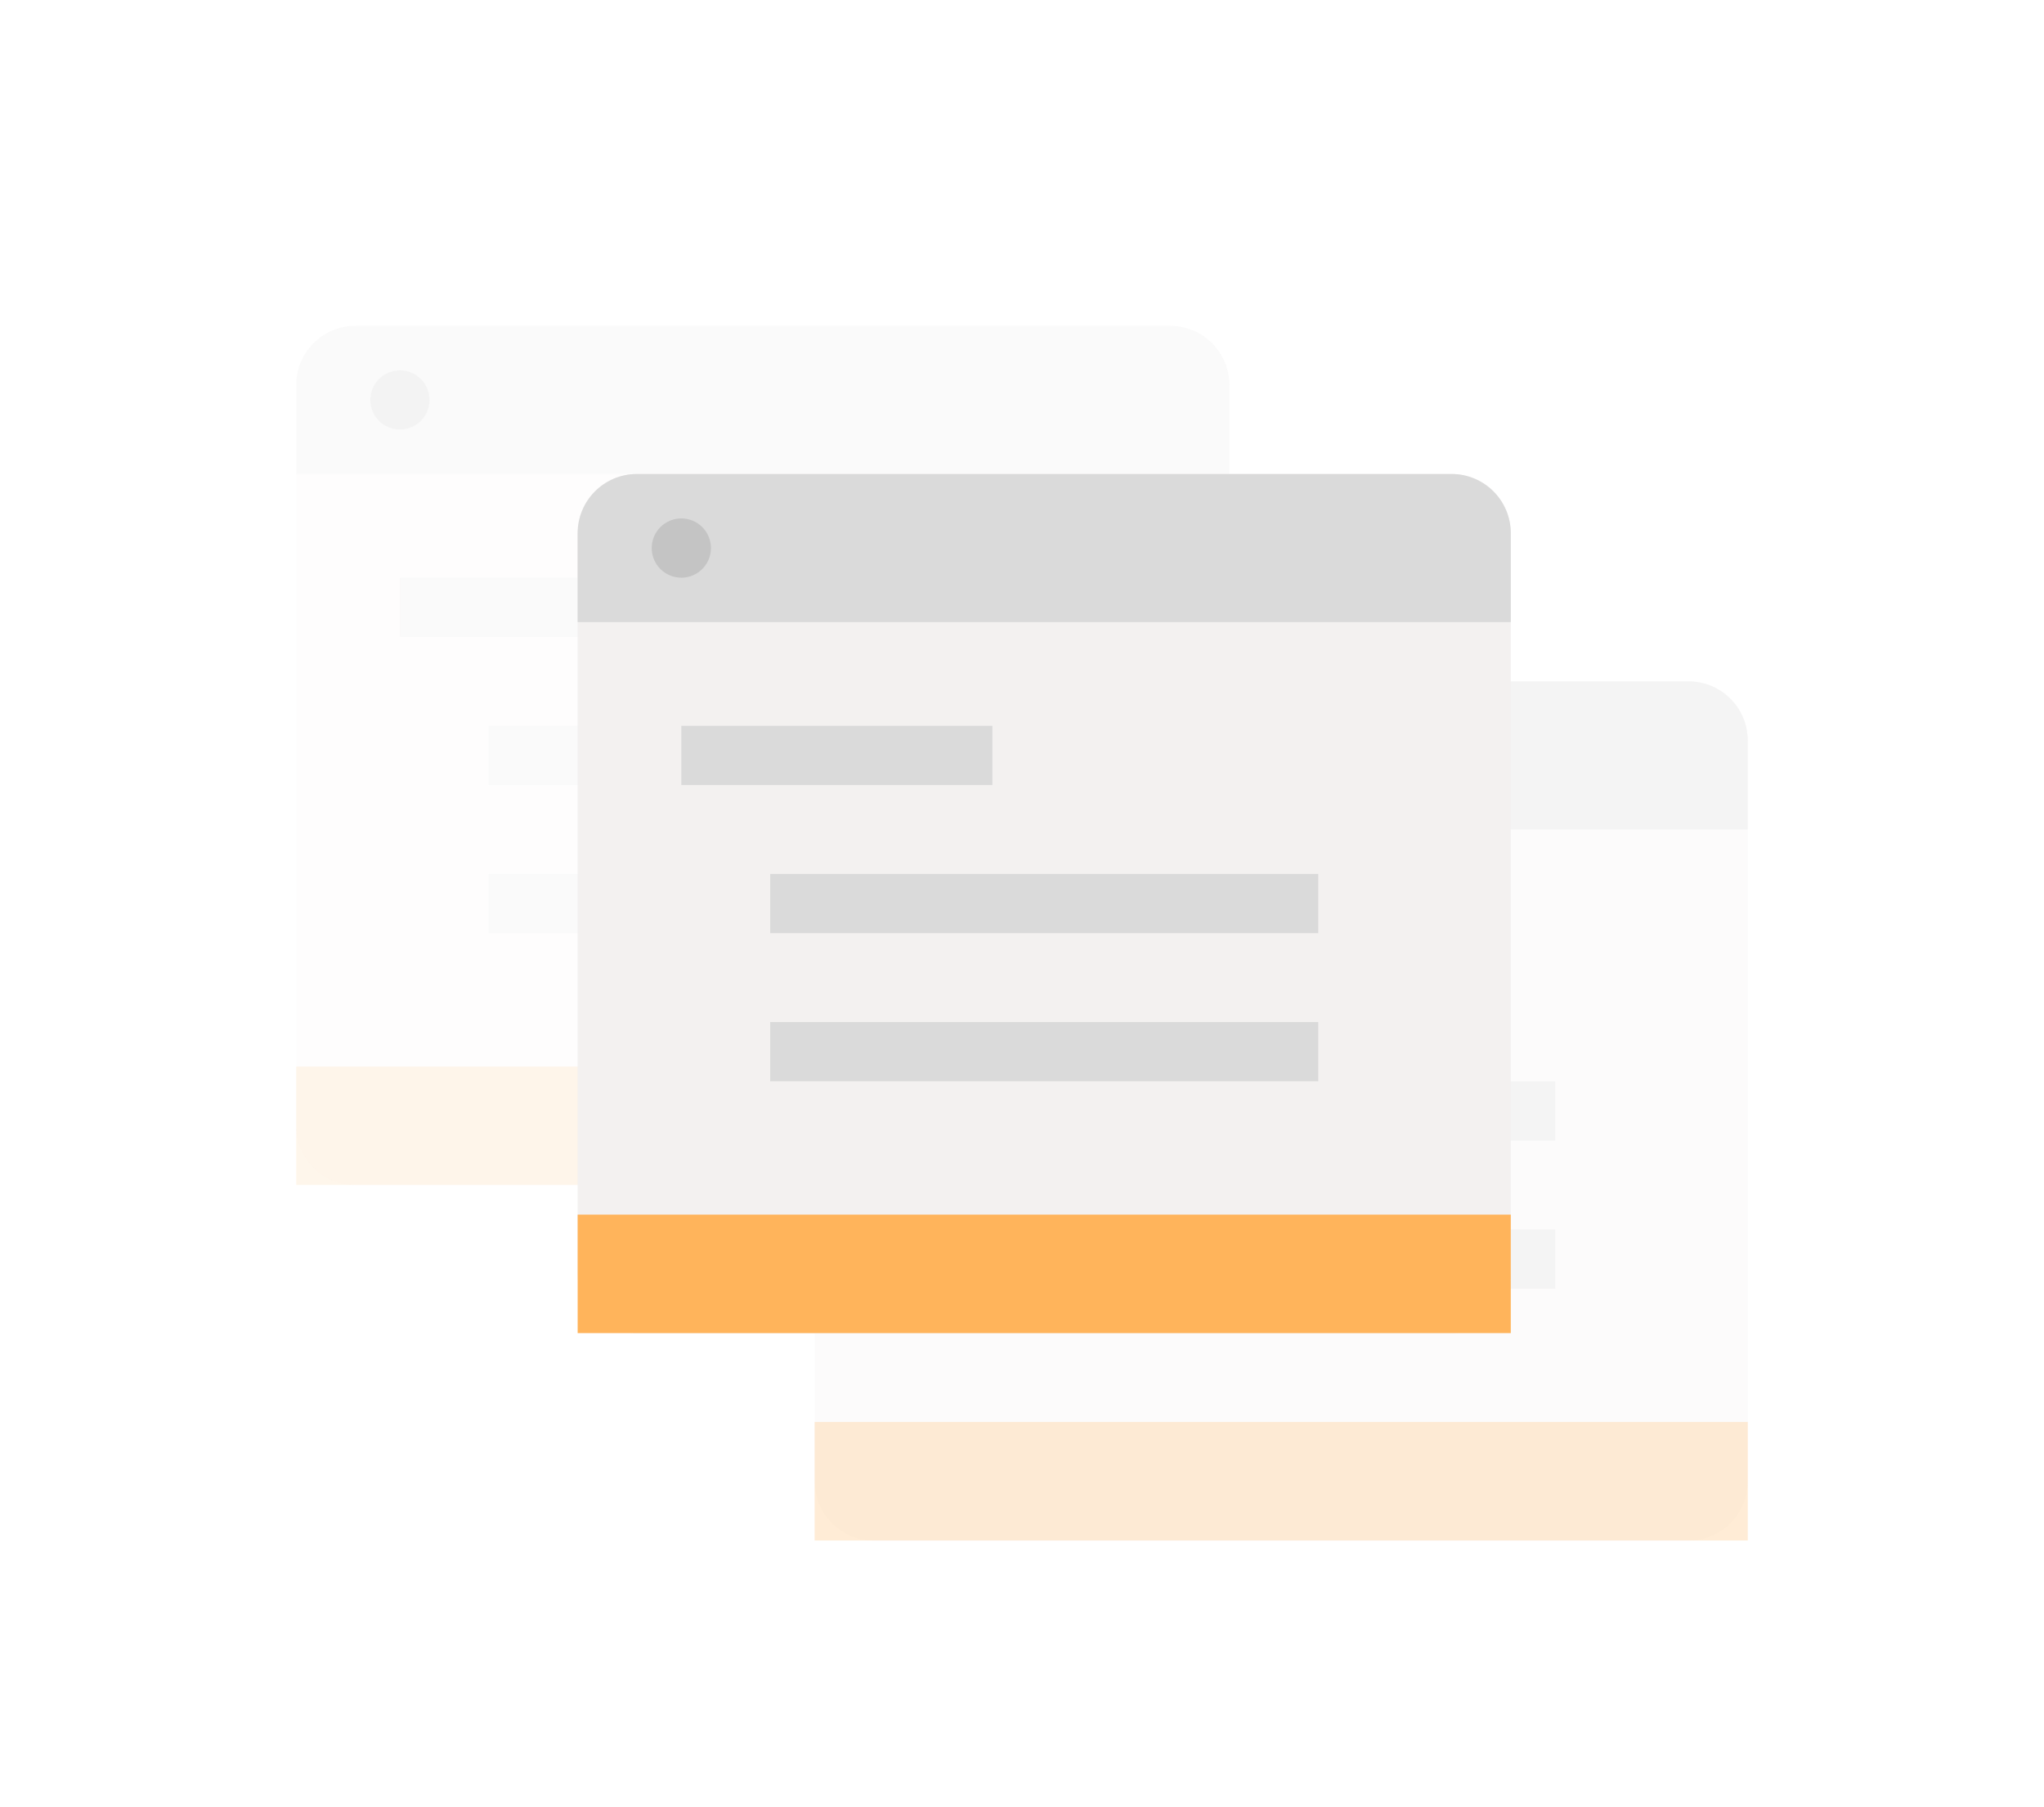 <svg width="138" height="122" viewBox="0 0 138 122" fill="none" xmlns="http://www.w3.org/2000/svg">
    <g opacity="0.35" filter="url(#filter0_dd)">
        <path opacity="0.35"
            d="M79 15H24C21.791 15 20 16.791 20 19V69C20 71.209 21.791 73 24 73H79C81.209 73 83 71.209 83 69V19C83 16.791 81.209 15 79 15Z"
            fill="#F3F1F0" />
        <path opacity="0.35" d="M20 19C20 16.791 21.791 15 24 15H79C81.209 15 83 16.791 83 19V25H20V19Z"
            fill="#DADADA" />
        <path opacity="0.35"
            d="M27 22C28.105 22 29 21.105 29 20C29 18.895 28.105 18 27 18C25.895 18 25 18.895 25 20C25 21.105 25.895 22 27 22Z"
            fill="#C4C4C4" />
        <path opacity="0.35" d="M48 32H27V36H48V32Z" fill="#DADADA" />
        <path opacity="0.35" d="M70 42H33V46H70V42Z" fill="#DADADA" />
        <path opacity="0.35" d="M70 52H33V56H70V52Z" fill="#DADADA" />
        <path opacity="0.35" d="M83 65H20V73H83V65Z" fill="#FAB15A" />
    </g>
    <g opacity="0.5" filter="url(#filter1_dd)">
        <path opacity="0.5"
            d="M114 39H59C56.791 39 55 40.791 55 43V93C55 95.209 56.791 97 59 97H114C116.209 97 118 95.209 118 93V43C118 40.791 116.209 39 114 39Z"
            fill="#F3F1F0" />
        <path opacity="0.5" d="M55 43C55 40.791 56.791 39 59 39H114C116.209 39 118 40.791 118 43V49H55V43Z"
            fill="#DADADA" />
        <path opacity="0.5"
            d="M62 46C63.105 46 64 45.105 64 44C64 42.895 63.105 42 62 42C60.895 42 60 42.895 60 44C60 45.105 60.895 46 62 46Z"
            fill="#C4C4C4" />
        <path opacity="0.5" d="M83 56H62V60H83V56Z" fill="#DADADA" />
        <path opacity="0.5" d="M105 66H68V70H105V66Z" fill="#DADADA" />
        <path opacity="0.5" d="M105 76H68V80H105V76Z" fill="#DADADA" />
        <path opacity="0.5" d="M118 89H55V97H118V89Z" fill="#FFB45B" />
    </g>
    <g filter="url(#filter2_dd)">
        <path
            d="M98 25H43C40.791 25 39 26.791 39 29V79C39 81.209 40.791 83 43 83H98C100.209 83 102 81.209 102 79V29C102 26.791 100.209 25 98 25Z"
            fill="#F3F1F0" />
        <path d="M39 29C39 26.791 40.791 25 43 25H98C100.209 25 102 26.791 102 29V35H39V29Z" fill="#DADADA" />
        <path
            d="M46 32C47.105 32 48 31.105 48 30C48 28.895 47.105 28 46 28C44.895 28 44 28.895 44 30C44 31.105 44.895 32 46 32Z"
            fill="#C4C4C4" />
        <path d="M67 42H46V46H67V42Z" fill="#DADADA" />
        <path d="M89 52H52V56H89V52Z" fill="#DADADA" />
        <path d="M89 62H52V66H89V62Z" fill="#DADADA" />
        <path d="M102 75H39V83H102V75Z" fill="#FFB45B" />
    </g>
    <defs>
        <filter id="filter0_dd" x="0" y="0" width="103" height="98" filterUnits="userSpaceOnUse"
            color-interpolation-filters="sRGB">
            <feFlood flood-opacity="0" result="BackgroundImageFix" />
            <feColorMatrix in="SourceAlpha" type="matrix" values="0 0 0 0 0 0 0 0 0 0 0 0 0 0 0 0 0 0 127 0" />
            <feOffset dy="5" />
            <feGaussianBlur stdDeviation="10" />
            <feColorMatrix type="matrix" values="0 0 0 0 0 0 0 0 0 0 0 0 0 0 0 0 0 0 0.12 0" />
            <feBlend mode="normal" in2="BackgroundImageFix" result="effect1_dropShadow" />
            <feColorMatrix in="SourceAlpha" type="matrix" values="0 0 0 0 0 0 0 0 0 0 0 0 0 0 0 0 0 0 127 0" />
            <feOffset dy="2" />
            <feGaussianBlur stdDeviation="2.5" />
            <feColorMatrix type="matrix" values="0 0 0 0 0 0 0 0 0 0 0 0 0 0 0 0 0 0 0.08 0" />
            <feBlend mode="normal" in2="effect1_dropShadow" result="effect2_dropShadow" />
            <feBlend mode="normal" in="SourceGraphic" in2="effect2_dropShadow" result="shape" />
        </filter>
        <filter id="filter1_dd" x="35" y="24" width="103" height="98" filterUnits="userSpaceOnUse"
            color-interpolation-filters="sRGB">
            <feFlood flood-opacity="0" result="BackgroundImageFix" />
            <feColorMatrix in="SourceAlpha" type="matrix" values="0 0 0 0 0 0 0 0 0 0 0 0 0 0 0 0 0 0 127 0" />
            <feOffset dy="5" />
            <feGaussianBlur stdDeviation="10" />
            <feColorMatrix type="matrix" values="0 0 0 0 0 0 0 0 0 0 0 0 0 0 0 0 0 0 0.12 0" />
            <feBlend mode="normal" in2="BackgroundImageFix" result="effect1_dropShadow" />
            <feColorMatrix in="SourceAlpha" type="matrix" values="0 0 0 0 0 0 0 0 0 0 0 0 0 0 0 0 0 0 127 0" />
            <feOffset dy="2" />
            <feGaussianBlur stdDeviation="2.5" />
            <feColorMatrix type="matrix" values="0 0 0 0 0 0 0 0 0 0 0 0 0 0 0 0 0 0 0.08 0" />
            <feBlend mode="normal" in2="effect1_dropShadow" result="effect2_dropShadow" />
            <feBlend mode="normal" in="SourceGraphic" in2="effect2_dropShadow" result="shape" />
        </filter>
        <filter id="filter2_dd" x="19" y="10" width="103" height="98" filterUnits="userSpaceOnUse"
            color-interpolation-filters="sRGB">
            <feFlood flood-opacity="0" result="BackgroundImageFix" />
            <feColorMatrix in="SourceAlpha" type="matrix" values="0 0 0 0 0 0 0 0 0 0 0 0 0 0 0 0 0 0 127 0" />
            <feOffset dy="5" />
            <feGaussianBlur stdDeviation="10" />
            <feColorMatrix type="matrix" values="0 0 0 0 0 0 0 0 0 0 0 0 0 0 0 0 0 0 0.12 0" />
            <feBlend mode="normal" in2="BackgroundImageFix" result="effect1_dropShadow" />
            <feColorMatrix in="SourceAlpha" type="matrix" values="0 0 0 0 0 0 0 0 0 0 0 0 0 0 0 0 0 0 127 0" />
            <feOffset dy="2" />
            <feGaussianBlur stdDeviation="2.5" />
            <feColorMatrix type="matrix" values="0 0 0 0 0 0 0 0 0 0 0 0 0 0 0 0 0 0 0.08 0" />
            <feBlend mode="normal" in2="effect1_dropShadow" result="effect2_dropShadow" />
            <feBlend mode="normal" in="SourceGraphic" in2="effect2_dropShadow" result="shape" />
        </filter>
    </defs>
</svg>
